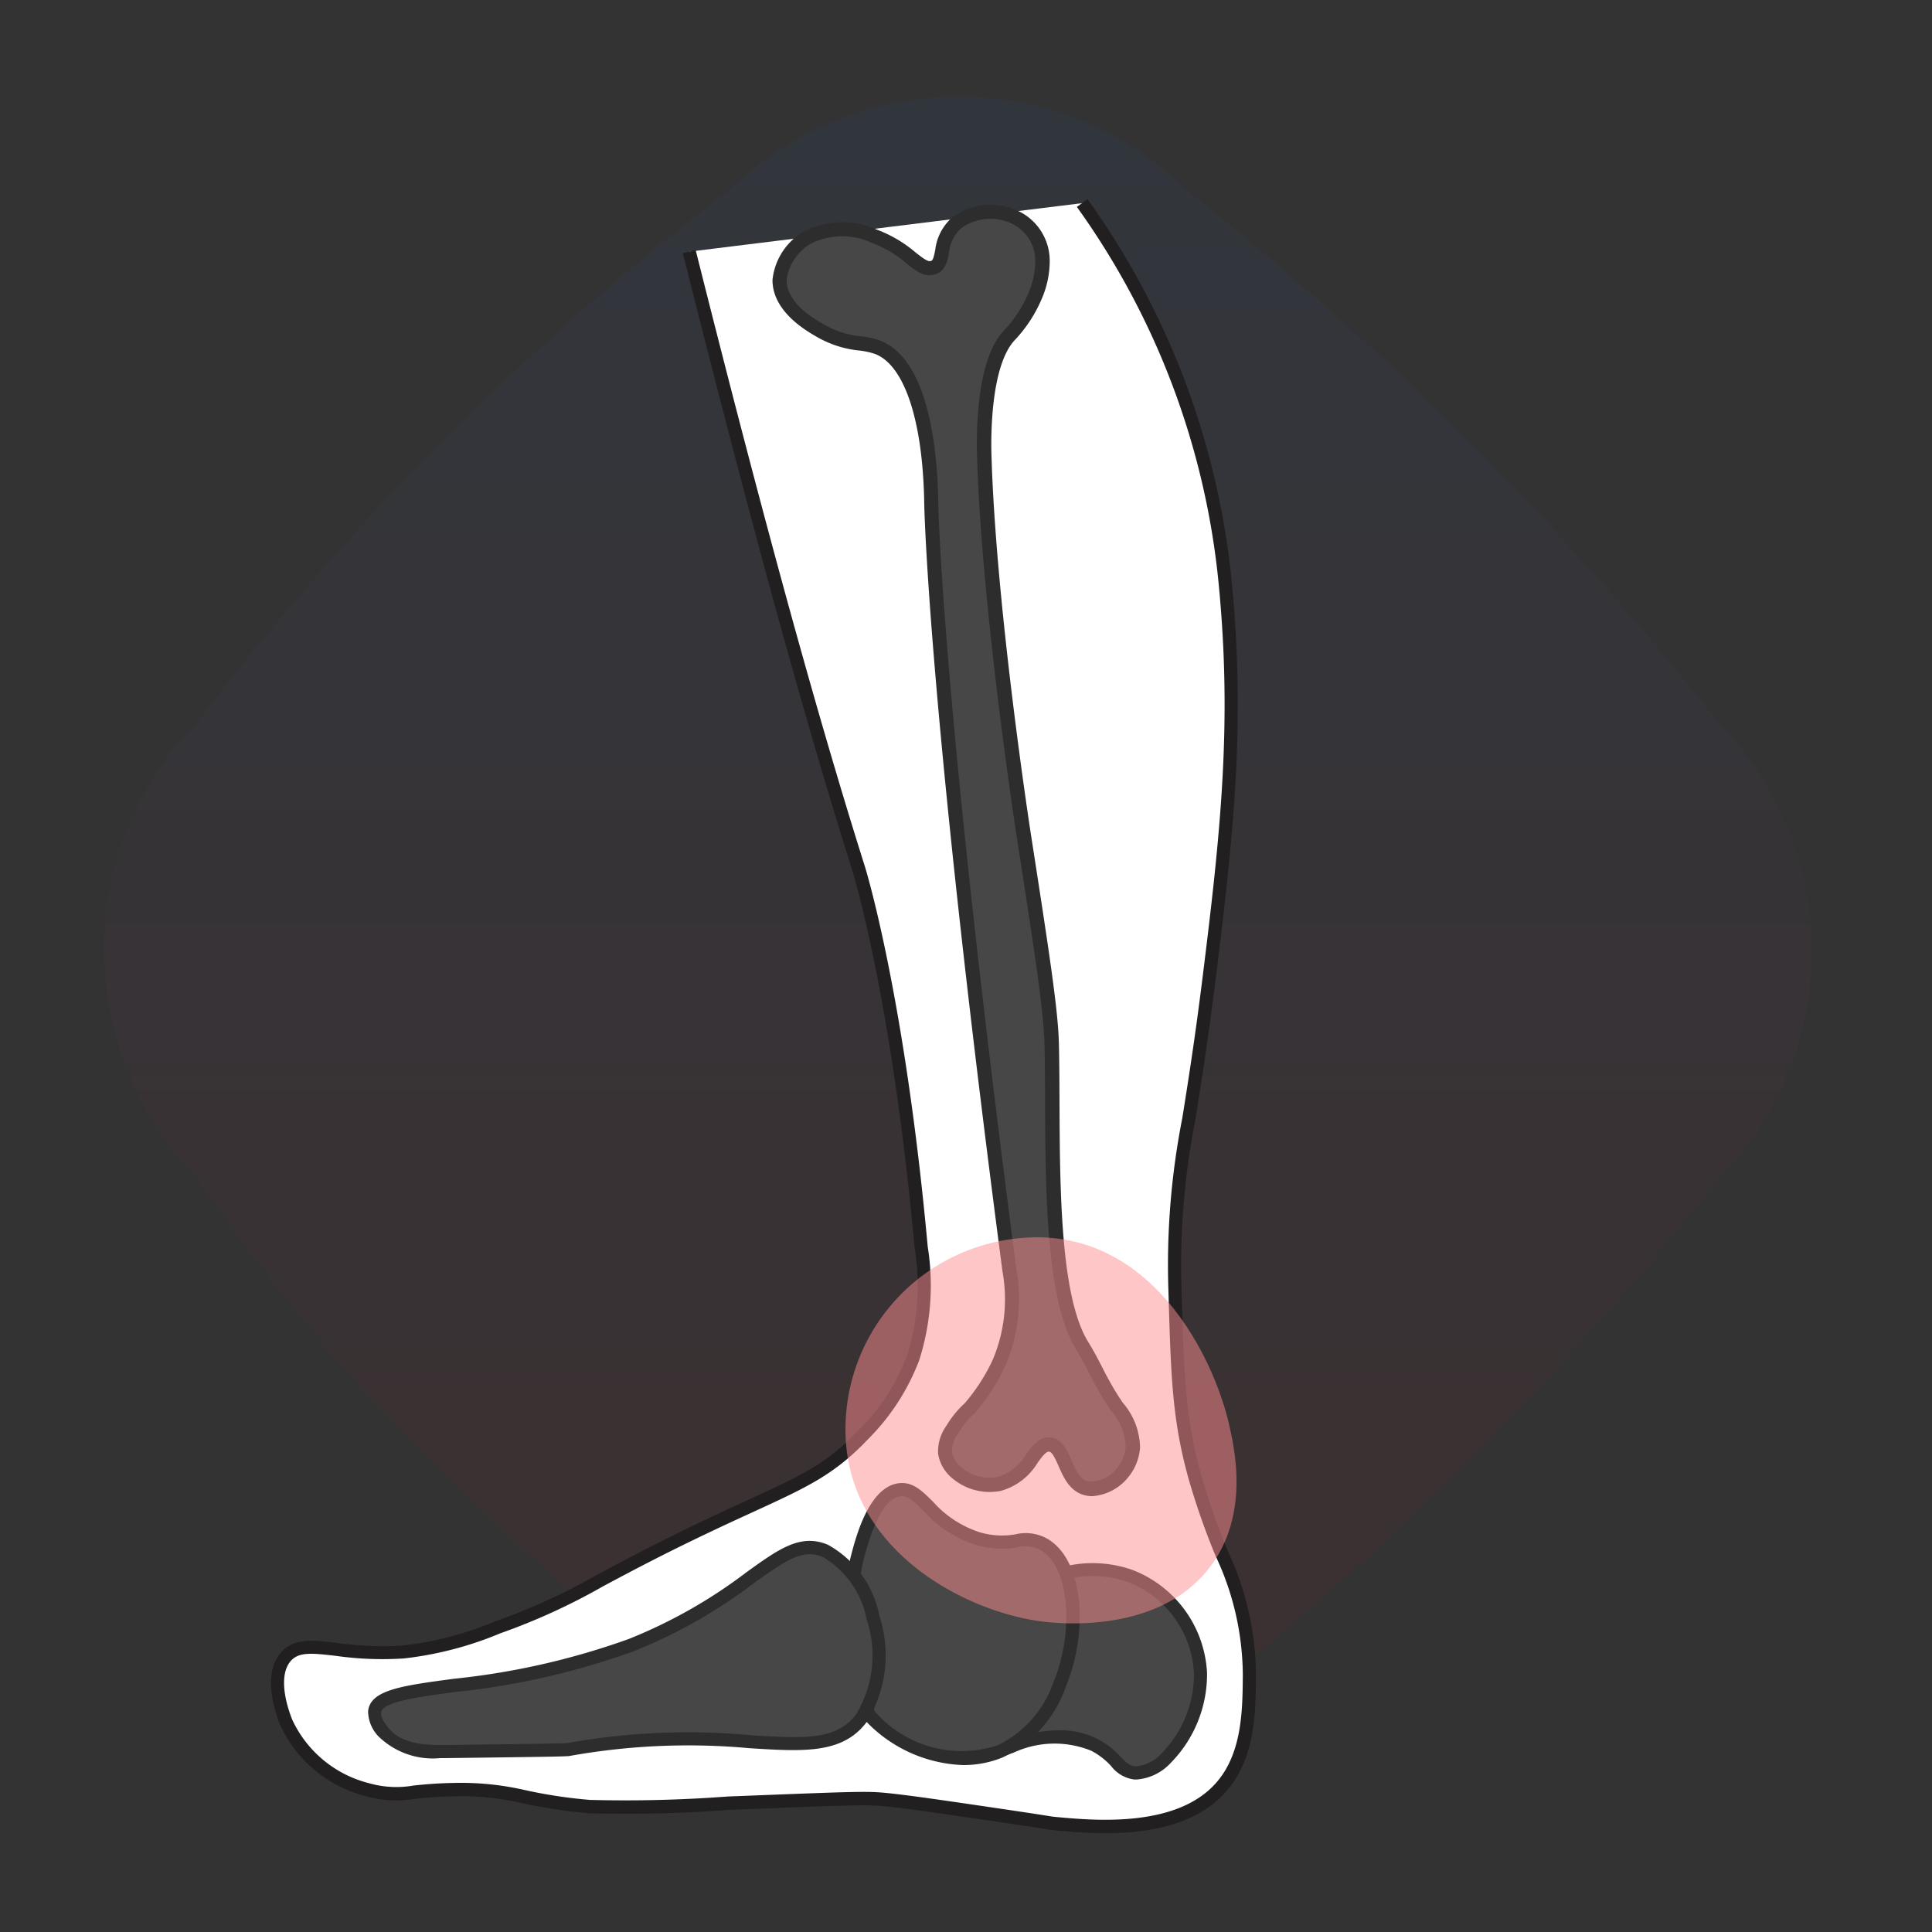 <svg xmlns="http://www.w3.org/2000/svg" xmlns:xlink="http://www.w3.org/1999/xlink" width="100" height="100" viewBox="0 0 100 100">
  <rect x="0" y="0" width="100" height="100" fill="#333333" stroke="none"/>
  <defs>
    <style>
      .cls-1 {
        fill: none;
      }

      .cls-2 {
        opacity: 0.05;
        fill: url(#linear-gradient);
      }

      .cls-3 {
        fill: #fff;
      }

      .cls-4 {
        fill: #211f20;
      }

      .cls-5 {
        fill: #474747;
      }

      .cls-6 {
        fill: #2d2d2d;
      }

      .cls-7 {
        mix-blend-mode: multiply;
        isolation: isolate;
      }

      .cls-8 {
        fill: #ff8e93;
        opacity: 0.5;
      }
    </style>
    <linearGradient id="linear-gradient" x1="0.5" x2="0.5" y2="1" gradientUnits="objectBoundingBox">
      <stop offset="0" stop-color="#1778f2"/>
      <stop offset="1" stop-color="#f40009"/>
    </linearGradient>
  </defs>
  <g id="Group_124981" data-name="Group 124981" transform="translate(-216 -859)">
    <rect id="Rectangle_10353" data-name="Rectangle 10353" class="cls-1" width="100" height="100" transform="translate(216 859)"/>
    <g id="Group_124907" data-name="Group 124907">
      <path id="Path_153246" data-name="Path 153246" class="cls-2" d="M32.3,83.491A105.79,105.79,0,0,1,17.2,70.917,105.57,105.57,0,0,1,4.909,56.1,17.251,17.251,0,0,1,0,44.2,16.783,16.783,0,0,1,4.909,32.3,144.539,144.539,0,0,1,32.3,4.909,17.263,17.263,0,0,1,44.2,0,16.781,16.781,0,0,1,56.1,4.909a164.255,164.255,0,0,1,13.841,12.23A164.608,164.608,0,0,1,83.491,32.3,17.24,17.24,0,0,1,88.4,44.2a16.782,16.782,0,0,1-4.909,11.9A163.679,163.679,0,0,1,69.255,71.955,164.629,164.629,0,0,1,56.1,83.491a17.386,17.386,0,0,1-7.239,4.259,16.564,16.564,0,0,1-4.664.65,17.462,17.462,0,0,1-5.792-1.133A18.7,18.7,0,0,1,32.3,83.491Z" transform="translate(221.375 864)"/>
      <g id="Group_75795" data-name="Group 75795" transform="translate(-2002.643 823.819)">
        <g id="Group_5735" data-name="Group 5735" transform="translate(2232.673 45.503)">
          <path id="Path_374" data-name="Path 374" class="cls-3" d="M2254.488,48.21c3.4,13.531,6.194,23.8,8.763,31.923,0,0,2.038,6.441,3.24,19.62a12.407,12.407,0,0,1-.423,5.73,11.124,11.124,0,0,1-2.555,3.947c-2.485,2.624-4.2,2.737-10.651,6-4,2.028-5.089,2.867-8.268,3.982a17.975,17.975,0,0,1-4.905,1.285c-3.307.251-5.12-.829-6.073.234-.916,1.02-.142,3.02,0,3.386a6.383,6.383,0,0,0,4.2,3.5c1.511.441,2.057.046,4.438,0,3.095-.059,3.557.58,7.065.876a70.3,70.3,0,0,0,7.183-.175c6.79-.266,7.164-.285,8.234-.175,1.2.124,2.86.368,6.175.857,2.415.356,2.174.345,2.509.376,1.986.184,6.056.555,8.309-1.584,1.724-1.635,1.739-4.129,1.752-6.132.026-4.072-1.58-5.808-2.8-10.16-.882-3.139-.916-5.415-1.05-9.811-.171-5.555.639-7.008,1.762-16.005,1.037-8.306,1.511-13.563.846-20.468a40.414,40.414,0,0,0-7.406-19.717" transform="translate(-2232.834 -45.508)"/>
          <path id="Path_375" data-name="Path 375" class="cls-4" d="M2276,130.065c-1.018,0-1.944-.086-2.621-.149-.164-.015-.2-.02-.436-.058-.265-.043-.794-.128-2.093-.318-3.3-.488-4.952-.732-6.159-.856-1.012-.1-1.384-.091-7.628.154l-.558.021a68.824,68.824,0,0,1-7.224.175,26.062,26.062,0,0,1-3.378-.505,14.16,14.16,0,0,0-3.652-.37c-.854.017-1.478.08-1.979.129a5.763,5.763,0,0,1-2.56-.143,6.667,6.667,0,0,1-4.427-3.708c-.371-.956-.854-2.714.063-3.736.668-.743,1.611-.632,2.914-.479a16.766,16.766,0,0,0,3.388.133,17.744,17.744,0,0,0,4.817-1.267,32.219,32.219,0,0,0,5.22-2.389c.824-.442,1.778-.952,3.007-1.575,2.021-1.023,3.584-1.74,4.839-2.316,2.785-1.277,4.057-1.861,5.72-3.618a10.691,10.691,0,0,0,2.483-3.828,12.038,12.038,0,0,0,.4-5.584c-1.184-12.98-3.205-19.483-3.227-19.547-2.466-7.795-5.252-17.945-8.769-31.944l.662-.165c3.511,13.984,6.3,24.122,8.757,31.9.021.064,2.063,6.627,3.255,19.69a12.754,12.754,0,0,1-.442,5.878,11.568,11.568,0,0,1-2.629,4.065c-1.754,1.851-3.149,2.492-5.93,3.769-1.25.573-2.806,1.287-4.815,2.3-1.223.62-2.174,1.128-2.995,1.567a32.6,32.6,0,0,1-5.316,2.431,18.128,18.128,0,0,1-4.99,1.3,17.206,17.206,0,0,1-3.519-.134c-1.283-.152-1.914-.2-2.326.256-.493.55-.471,1.657.063,3.036a6,6,0,0,0,3.983,3.3,5.142,5.142,0,0,0,2.3.12c.514-.053,1.153-.117,2.034-.133a14.819,14.819,0,0,1,3.8.383,25.21,25.21,0,0,0,3.3.494,70.649,70.649,0,0,0,7.141-.177l.558-.021c6.281-.246,6.66-.261,7.724-.153,1.22.127,2.882.372,6.188.859,1.3.194,1.836.278,2.1.32.214.035.244.04.391.054,1.916.178,5.9.547,8.042-1.491,1.619-1.536,1.634-3.949,1.647-5.886a14.613,14.613,0,0,0-1.414-6.143,37.76,37.76,0,0,1-1.377-3.923c-.855-3.045-.924-5.283-1.047-9.342l-.016-.549a39.368,39.368,0,0,1,.723-8.847c.287-1.8.645-4.039,1.04-7.211.959-7.678,1.534-13.244.845-20.393a40.073,40.073,0,0,0-7.344-19.551l.554-.4a40.8,40.8,0,0,1,7.47,19.884c.695,7.218.116,12.819-.848,20.541-.4,3.185-.756,5.431-1.044,7.236a38.849,38.849,0,0,0-.716,8.718l.017.548c.122,4.007.189,6.214,1.022,9.18a37.365,37.365,0,0,0,1.355,3.856,15.346,15.346,0,0,1,1.461,6.4c-.013,2.068-.028,4.641-1.857,6.377C2280.385,129.732,2278.012,130.065,2276,130.065Z" transform="translate(-2232.825 -45.503)"/>
        </g>
        <g id="Group_5738" data-name="Group 5738" transform="translate(2270.531 116.073)">
          <g id="Group_5736" data-name="Group 5736" transform="translate(0.462 0.34)">
            <path id="Path_376" data-name="Path 376" class="cls-5" d="M2274.059,118.859a5.87,5.87,0,0,1,4.288-.162,5.658,5.658,0,0,1,3.642,5.016c.085,2.668-1.935,5.287-3.4,5.179-.807-.059-.958-.885-2.1-1.456a5.484,5.484,0,0,0-4.288.081Q2273.129,123.189,2274.059,118.859Z" transform="translate(-2272.198 -118.361)"/>
          </g>
          <g id="Group_5737" data-name="Group 5737">
            <path id="Path_377" data-name="Path 377" class="cls-6" d="M2278.663,129.227c-.037,0-.075,0-.111,0a1.794,1.794,0,0,1-1.2-.69,3.7,3.7,0,0,0-1.036-.8,5.035,5.035,0,0,0-4.019.1l-.579.21,2.027-9.432.161-.069a6.207,6.207,0,0,1,4.543-.168,6.036,6.036,0,0,1,3.862,5.326,6.549,6.549,0,0,1-1.885,4.669A2.678,2.678,0,0,1,2278.663,129.227Zm-4.023-2.548a4.139,4.139,0,0,1,3.2,1.375c.31.315.472.468.759.49a2,2,0,0,0,1.358-.671,5.837,5.837,0,0,0,1.676-4.158,5.34,5.34,0,0,0-3.419-4.708,5.466,5.466,0,0,0-3.875.089l-1.7,7.9A7.034,7.034,0,0,1,2274.64,126.679Z" transform="translate(-2271.723 -118.011)"/>
          </g>
        </g>
        <g id="Group_5741" data-name="Group 5741" transform="translate(2262.299 111.947)">
          <g id="Group_5739" data-name="Group 5739" transform="translate(0.339 0.342)">
            <path id="Path_378" data-name="Path 378" class="cls-5" d="M2263.958,117.776c.23-.917.862-3.442,2.184-3.641,1.213-.183,1.677,1.788,4.046,2.508,1.806.549,2.427-.307,3.48.323,1.729,1.036,1.879,4.641.809,7.2a6.01,6.01,0,0,1-3.09,3.5,6.342,6.342,0,0,1-6.781-1.882A13.176,13.176,0,0,1,2263.958,117.776Z" transform="translate(-2263.612 -114.123)"/>
          </g>
          <g id="Group_5740" data-name="Group 5740">
            <path id="Path_379" data-name="Path 379" class="cls-6" d="M2269.475,128.366a7.289,7.289,0,0,1-5.123-2.351l-.074-.118a13.744,13.744,0,0,1-.66-8.213h0c.251-1,.916-3.663,2.465-3.9.749-.116,1.242.378,1.81.942a5.527,5.527,0,0,0,2.385,1.577,4.017,4.017,0,0,0,1.888.119,2.287,2.287,0,0,1,1.667.237c1.949,1.167,2.064,4.956.949,7.626a6.323,6.323,0,0,1-3.277,3.685A5.34,5.34,0,0,1,2269.475,128.366Zm-4.585-2.777a5.954,5.954,0,0,0,6.357,1.754,5.7,5.7,0,0,0,2.905-3.316c.987-2.359.909-5.835-.669-6.778a1.649,1.649,0,0,0-1.23-.148,4.649,4.649,0,0,1-2.173-.142,6.108,6.108,0,0,1-2.668-1.746c-.537-.534-.837-.806-1.229-.752-.73.111-1.371,1.251-1.9,3.388h0A13.027,13.027,0,0,0,2264.89,125.589Z" transform="translate(-2263.264 -113.772)"/>
          </g>
        </g>
        <g id="Group_5744" data-name="Group 5744" transform="translate(2258.623 45.771)">
          <g id="Group_5742" data-name="Group 5742" transform="translate(0.369 0.371)">
            <path id="Path_380" data-name="Path 380" class="cls-5" d="M2264.927,53.167c2.71,1.022,2.78,7.209,2.793,8.123,0,0,.146,9.959,4.039,39.615a8.416,8.416,0,0,1-.526,4.817,9.815,9.815,0,0,1-1.509,2.348,4.831,4.831,0,0,0-.909,1.111,1.925,1.925,0,0,0-.382,1.213,1.667,1.667,0,0,0,.567,1,2.6,2.6,0,0,0,2.24.608c1.541-.323,1.8-2.126,2.614-2.034.828.092.755,1.993,1.917,2.273a2.082,2.082,0,0,0,1.844-.814,2.345,2.345,0,0,0,.536-1.326c.058-.892-.445-1.5-1.044-2.415s-1.012-1.919-1.583-2.84c-1.867-3.009-1.45-11.057-1.577-15.679-.048-1.743-.518-4.769-1.456-10.821,0,0-1.807-11.648-2.034-19.639-.02-.689-.09-4.646,1.251-6.1a6.891,6.891,0,0,0,1.349-2.015,4.636,4.636,0,0,0,.416-1.94,2.482,2.482,0,0,0-1.527-2.252,2.948,2.948,0,0,0-2.917.337c-1.011.826-.535,2.1-1.219,2.317-.719.227-1.264-1-3.048-1.631a4.181,4.181,0,0,0-3.46.072,2.928,2.928,0,0,0-1.438,2.193c0,1.433,1.6,2.339,2.168,2.658C2263.324,53.071,2264.148,52.874,2264.927,53.167Z" transform="translate(-2259.866 -46.159)"/>
          </g>
          <g id="Group_5743" data-name="Group 5743">
            <path id="Path_381" data-name="Path 381" class="cls-6" d="M2276.037,112.63a1.559,1.559,0,0,1-.36-.042c-.8-.191-1.122-.93-1.382-1.524-.156-.354-.316-.721-.49-.74h-.013c-.154,0-.361.279-.579.575a3.212,3.212,0,0,1-1.9,1.455,2.984,2.984,0,0,1-2.572-.7,2.034,2.034,0,0,1-.678-1.227,2.281,2.281,0,0,1,.428-1.441,5.144,5.144,0,0,1,.95-1.167,9.678,9.678,0,0,0,1.461-2.274,8.063,8.063,0,0,0,.494-4.542c-3.859-29.395-4.048-39.615-4.05-39.714-.062-4.3-1.017-7.2-2.554-7.783h0a3.863,3.863,0,0,0-.819-.175,5.486,5.486,0,0,1-2.127-.672c-.584-.331-2.358-1.334-2.355-2.981a3.3,3.3,0,0,1,1.619-2.509,4.345,4.345,0,0,1,3.771-.1,6.71,6.71,0,0,1,2.023,1.192c.4.312.627.485.792.435.1-.031.144-.2.217-.56a2.646,2.646,0,0,1,.879-1.692,3.293,3.293,0,0,1,3.3-.389,2.857,2.857,0,0,1,1.748,2.59,4.955,4.955,0,0,1-.446,2.086,7.16,7.16,0,0,1-1.378,2.077c-1.26,1.368-1.215,5.141-1.192,5.884.223,7.876,2.011,19.476,2.029,19.593.941,6.059,1.412,9.1,1.461,10.867.024.9.028,1.935.033,3.035.018,4.511.04,10.126,1.487,12.462.27.433.506.888.741,1.342a16.579,16.579,0,0,0,.838,1.488l.211.316a3.629,3.629,0,0,1,.892,2.327,2.722,2.722,0,0,1-.621,1.538A2.614,2.614,0,0,1,2276.037,112.63Zm-2.254-3.045a.94.94,0,0,1,.1.006c.6.067.855.658,1.084,1.178s.437,1,.879,1.1a1.74,1.74,0,0,0,1.477-.692,1.971,1.971,0,0,0,.449-1.111,2.974,2.974,0,0,0-.769-1.868l-.214-.321a17.068,17.068,0,0,1-.878-1.555c-.226-.437-.453-.874-.712-1.293-1.558-2.513-1.58-8.244-1.6-12.847,0-1.094-.009-2.121-.033-3.017-.047-1.719-.516-4.746-1.451-10.775-.019-.116-1.813-11.762-2.039-19.684-.032-1.113-.03-4.864,1.35-6.363a6.563,6.563,0,0,0,1.281-1.911,4.253,4.253,0,0,0,.385-1.794,2.122,2.122,0,0,0-1.307-1.915,2.576,2.576,0,0,0-2.534.285,1.954,1.954,0,0,0-.623,1.268c-.091.447-.193.951-.719,1.116-.548.171-.976-.168-1.471-.562a6.016,6.016,0,0,0-1.812-1.074,3.638,3.638,0,0,0-3.147.041,2.591,2.591,0,0,0-1.258,1.877c0,1.215,1.438,2.029,1.979,2.336a4.711,4.711,0,0,0,1.868.585,4.474,4.474,0,0,1,.975.215h0c2.544.96,2.991,5.7,3.031,8.443,0,.119.194,10.312,4.037,39.592a8.8,8.8,0,0,1-.564,5.035,10.17,10.17,0,0,1-1.582,2.445,4.457,4.457,0,0,0-.847,1.03,1.591,1.591,0,0,0-.333.984,1.3,1.3,0,0,0,.448.769,2.226,2.226,0,0,0,1.918.522,2.526,2.526,0,0,0,1.463-1.17C2272.938,110.03,2273.267,109.585,2273.782,109.585Z" transform="translate(-2259.487 -45.778)"/>
          </g>
        </g>
        <g id="Group_5747" data-name="Group 5747" transform="translate(2237.691 114.94)">
          <g id="Group_5745" data-name="Group 5745" transform="translate(0.341 0.346)">
            <path id="Path_382" data-name="Path 382" class="cls-5" d="M2261.664,117.372c-2.325-.978-3.913,2.485-10.06,4.882-6.645,2.59-13.1,1.775-13.271,3.452a1.737,1.737,0,0,0,.486,1.078c.822.983,2.318.983,3.183.971,4.138-.055,6.208-.078,6.365-.108,8.506-1.614,13.052,1.178,15.158-1.619C2265.375,123.573,2264.129,118.409,2261.664,117.372Z" transform="translate(-2238.331 -117.203)"/>
          </g>
          <g id="Group_5746" data-name="Group 5746">
            <path id="Path_383" data-name="Path 383" class="cls-6" d="M2241.709,128.089a4.036,4.036,0,0,1-3.161-1.1,1.893,1.893,0,0,1-.563-1.33c.111-1.1,1.742-1.318,4.447-1.679a38.281,38.281,0,0,0,9.04-2.057,25.947,25.947,0,0,0,6.09-3.451c1.691-1.218,2.811-2.025,4.225-1.426h0a5.362,5.362,0,0,1,2.661,3.678,6.557,6.557,0,0,1-.66,5.5c-1.244,1.653-3.261,1.527-6.059,1.351a34.733,34.733,0,0,0-9.307.4c-.16.03-1.132.044-4.827.092l-1.6.02C2241.911,128.088,2241.814,128.089,2241.709,128.089Zm19.141-10.554c-.773,0-1.583.551-2.892,1.494a26.608,26.608,0,0,1-6.241,3.533,38.872,38.872,0,0,1-9.2,2.1c-1.954.262-3.8.508-3.857,1.073-.012.113.026.371.408.825.733.878,2.156.857,2.917.85l1.6-.021c2.831-.037,4.541-.059,4.719-.082a35.231,35.231,0,0,1,9.468-.406c2.771.174,4.448.278,5.473-1.082a5.876,5.876,0,0,0,.545-4.909,4.781,4.781,0,0,0-2.267-3.229h0A1.716,1.716,0,0,0,2260.851,117.535Z" transform="translate(-2237.98 -116.847)"/>
          </g>
        </g>
        <g id="Group_5748" data-name="Group 5748" class="cls-7" transform="translate(2262.404 99.226)">
          <path id="Path_384" data-name="Path 384" class="cls-8" d="M2283.247,110.467c.274,1.227,1.009,4.527-.928,7.192-2.661,3.665-8.106,3.015-8.835,2.918-4.039-.544-10-3.721-10.109-9.765a9.938,9.938,0,0,1,9.764-10.109C2279.362,100.595,2282.476,107,2283.247,110.467Z" transform="translate(-2263.373 -100.702)"/>
        </g>
      </g>
    </g>
  </g>
</svg>